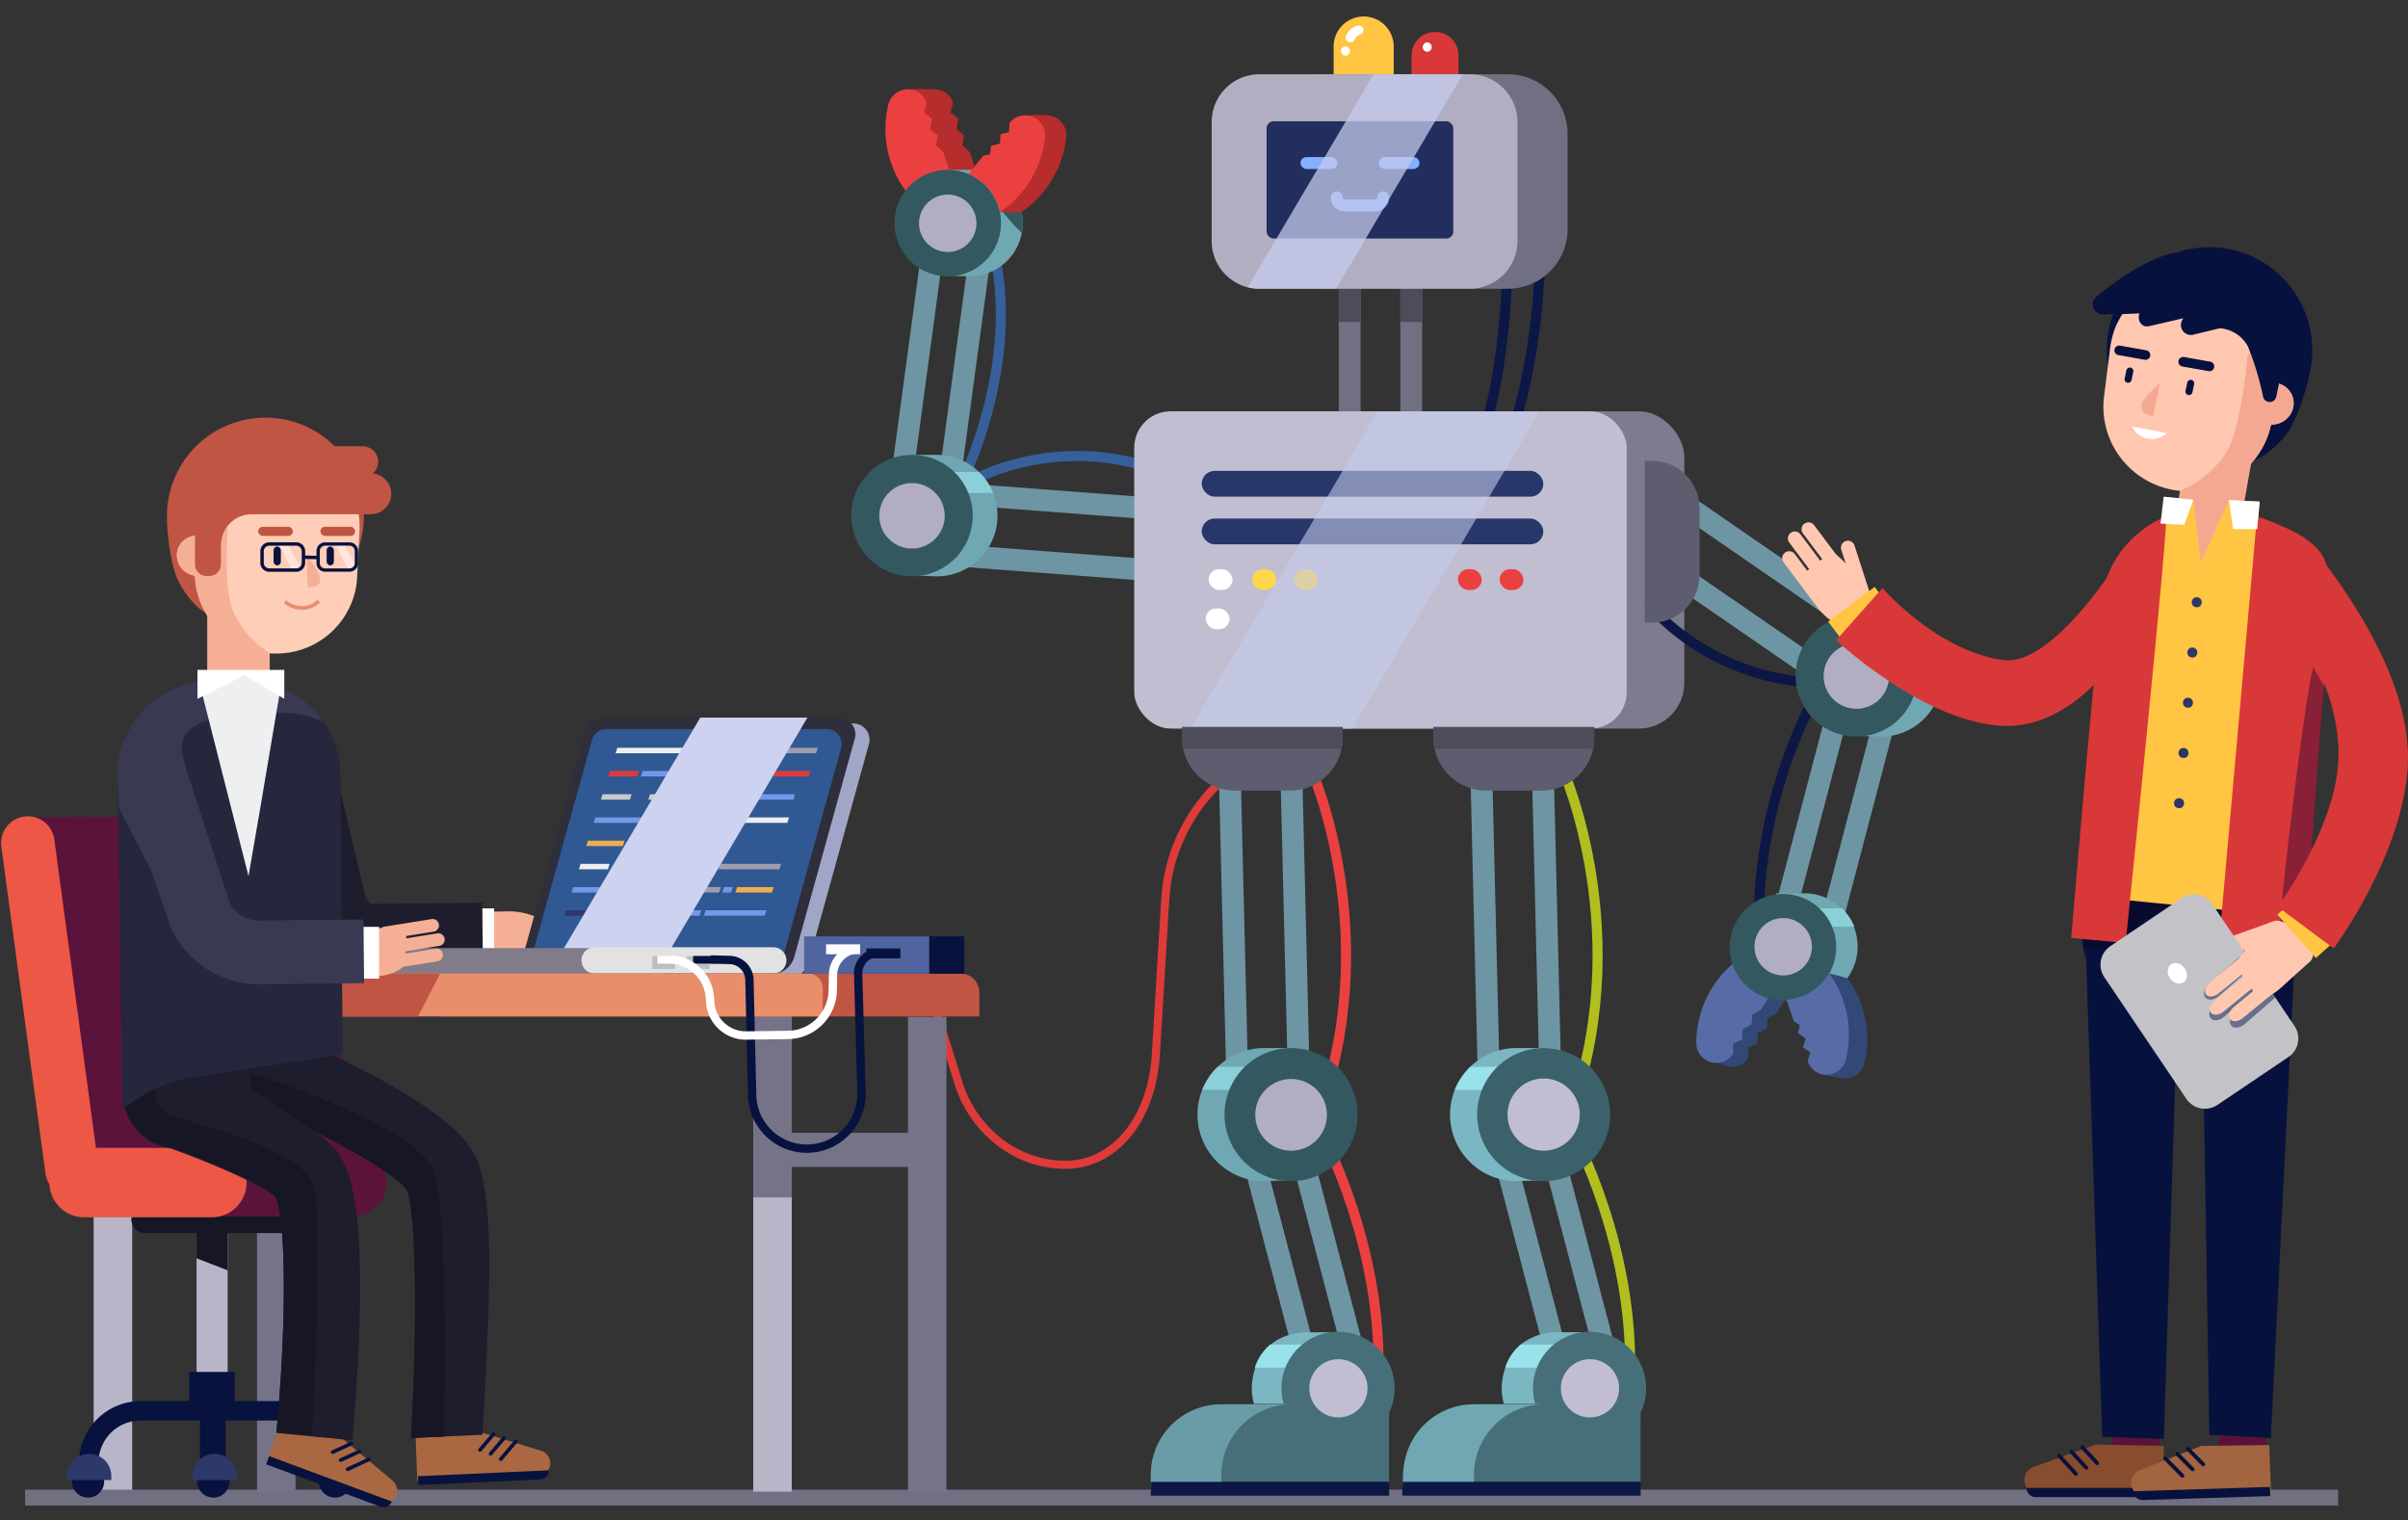 <svg xmlns="http://www.w3.org/2000/svg" viewBox="0 0 408 257.604">
  <rect x="0" y="0" width="408" height="257.604" fill="#333333" stroke="none"/>
  <title>AI Systems Getting better all the time</title>
  <g style="isolation: isolate">
    <g id="Layer_2" data-name="Layer 2">
      <g id="Layer_1-2" data-name="Layer 1">
        <g>
          <path d="M303.193,168.162l-6.43-4.702a17.718,17.718,0,0,0-6.769,13.945c.013.737-1.097.157-1.28.753-.233.757,3.005,2.247,3.752,2.458a3.313,3.313,0,0,0,3.776-1.449l-.046-1.68,1.55-.702.11-1.809,1.483-.714.158-1.721,1.462-.845.85-1.346Z" fill="#324877"/>
          <path d="M294.182,162.809a17.718,17.718,0,0,0-6.769,13.946,3.387,3.387,0,0,0,6.248,1.762l-.046-1.68,1.55-.702.11-1.809,1.483-.714.159-1.721,1.462-.845.85-1.346,1.383-2.189Z" fill="#576ca7"/>
          <path d="M165.658,29.768l-7.356,3.057a17.718,17.718,0,0,1-3.296-15.147c.186-.714-2.392-1.449-2.43-2.072-.048-.791,4.812-.438,5.588-.467a3.313,3.313,0,0,1,3.329,2.297l-.44,1.622,1.341,1.047-.319,1.784,1.273,1.043-.251,1.71,1.222,1.165.509,1.508Z" fill="#b72c2c"/>
          <path d="M153.821,32.825a17.718,17.718,0,0,1-3.296-15.147,3.387,3.387,0,0,1,6.488-.242l-.44,1.622,1.341,1.047-.319,1.784,1.273,1.043-.251,1.71,1.222,1.165.509,1.508.828,2.453Z" fill="#eb4040"/>
          <line x1="4.259" y1="253.736" x2="396.165" y2="253.736" fill="none" stroke="#716f82" stroke-miterlimit="10" stroke-width="2.698"/>
          <g>
            <rect x="226.833" y="48.485" width="3.699" height="22.883" fill="#716f82"/>
            <rect x="237.266" y="48.485" width="3.699" height="22.883" fill="#716f82"/>
            <rect x="226.833" y="48.485" width="3.699" height="6.069" fill="#4c4c5b"/>
            <rect x="237.266" y="48.485" width="3.699" height="6.069" fill="#4c4c5b"/>
          </g>
          <g>
            <path d="M155.134,159.31c0,.641,3.978,13.597,7.235,24.096,2.487,8.017,9.701,13.938,18.137,13.938s14.676-7.836,15.331-18.615l1.604-26.408a29.647,29.647,0,0,1,9.977-20.433h0" fill="none" stroke="#df3a3a" stroke-miterlimit="10" stroke-width="1.375"/>
            <g>
              <g>
                <g>
                  <g>
                    <g>
                      <g>
                        <path d="M87.451,155.97h8.094a1.074,1.074,0,0,1,1.074,1.074v0a1.075,1.075,0,0,1-1.075,1.075H87.454a1.076,1.076,0,0,1-1.076-1.076v0a1.073,1.073,0,0,1,1.073-1.073Z" transform="translate(136.175 333.224) rotate(-164.003)" fill="#f6af97"/>
                        <path d="M89.628,158.328h6.498A1.074,1.074,0,0,1,97.2,159.402v0a1.075,1.075,0,0,1-1.075,1.075H89.628a1.074,1.074,0,0,1-1.074-1.074v0a1.075,1.075,0,0,1,1.075-1.075Z" transform="matrix(-0.961, -0.276, 0.276, -0.961, 138.228, 338.227)" fill="#f6af97"/>
                        <path d="M87.831,159.942h7.69a1.075,1.075,0,0,1,1.075,1.075v0a1.075,1.075,0,0,1-1.075,1.075H87.829a1.073,1.073,0,0,1-1.073-1.073v0a1.075,1.075,0,0,1,1.075-1.075Z" transform="matrix(-0.961, -0.276, 0.276, -0.961, 135.427, 341.063)" fill="#f6af97"/>
                        <path d="M85.683,156.154h.021a1.065,1.065,0,0,1,1.065,1.065v8.115a1.062,1.062,0,0,1-1.062,1.062h-.025a1.063,1.063,0,0,1-1.063-1.063v-8.116A1.063,1.063,0,0,1,85.683,156.154Z" transform="translate(-89.219 213.796) rotate(-78.729)" fill="#f6af97"/>
                      </g>
                      <path d="M93.231,156.504c-.082-.027-.964-.455-1.918-.921a11.56,11.56,0,0,0-5.298-1.17l-3.512.068s-.674,5.824-.429,5.763,7.725,1.287,7.725,1.287Z" fill="#f6af97"/>
                    </g>
                    <rect x="80.377" y="153.907" width="3.352" height="8.98" fill="#fff"/>
                  </g>
                  <path d="M63.913,163.914c-6.88,0-9.744-3.188-12.116-8.32l-.228-.494-5.975-25.306,10.501-2.479,5.72,24.226a9.168,9.168,0,0,0,.837,1.495,6.92,6.92,0,0,0,1.379.087l17.683-.175.107,10.79-17.683.175C64.062,163.913,63.987,163.914,63.913,163.914Z" fill="#1d1d2e"/>
                </g>
                <g>
                  <path d="M133.156,165.951H90.175l11.46-41.359a2.764,2.764,0,0,1,2.663-2.024h40.268a2.764,2.764,0,0,1,2.663,3.503l-10.242,36.965A3.975,3.975,0,0,1,133.156,165.951Z" fill="#a2a6c6"/>
                  <path d="M130.758,165.018H87.778l11.46-41.359a2.764,2.764,0,0,1,2.663-2.024h40.268a2.764,2.764,0,0,1,2.663,3.503l-10.242,36.965A3.975,3.975,0,0,1,130.758,165.018Z" fill="#2e2e3c"/>
                  <path d="M142.512,126.764,132.396,163.18H89.8l.586-2.11,9.909-35.676a2.561,2.561,0,0,1,2.466-1.875h37.285A2.559,2.559,0,0,1,142.512,126.764Z" fill="#305892"/>
                  <g>
                    <g>
                      <polygon points="117.421 127.618 104.309 127.618 104.601 126.696 117.713 126.696 117.421 127.618" fill="#edeff1"/>
                      <polygon points="129.315 127.618 123.107 127.618 123.398 126.696 129.607 126.696 129.315 127.618" fill="#df3a3a"/>
                      <polygon points="138.278 127.618 132.07 127.618 132.362 126.696 138.57 126.696 138.278 127.618" fill="#a09cae"/>
                      <polygon points="131.336 127.618 129.867 127.618 130.159 126.696 131.628 126.696 131.336 127.618" fill="#7299e9"/>
                      <polygon points="122.388 127.618 118.036 127.618 118.328 126.696 122.679 126.696 122.388 127.618" fill="#a09cae"/>
                    </g>
                    <g>
                      <polygon points="109.948 151.218 96.837 151.218 97.129 150.296 110.24 150.296 109.948 151.218" fill="#7299e9"/>
                      <polygon points="121.842 151.218 115.634 151.218 115.926 150.296 122.134 150.296 121.842 151.218" fill="#a09cae"/>
                      <polygon points="130.805 151.218 124.597 151.218 124.889 150.296 131.097 150.296 130.805 151.218" fill="#edad52"/>
                      <polygon points="123.863 151.218 122.395 151.218 122.686 150.296 124.155 150.296 123.863 151.218" fill="#7299e9"/>
                      <polygon points="114.915 151.218 110.563 151.218 110.855 150.296 115.207 150.296 114.915 151.218" fill="#a09cae"/>
                    </g>
                    <g>
                      <polygon points="108.291 143.351 114.499 143.351 114.791 142.429 108.583 142.429 108.291 143.351" fill="#c9c9ce"/>
                      <polygon points="99.328 143.351 105.536 143.351 105.828 142.429 99.619 142.429 99.328 143.351" fill="#edad52"/>
                      <polygon points="106.27 143.351 107.738 143.351 108.03 142.429 106.562 142.429 106.27 143.351" fill="#7299e9"/>
                    </g>
                    <g>
                      <polygon points="107.981 131.551 103.064 131.551 103.356 130.629 108.273 130.629 107.981 131.551" fill="#df3a3a"/>
                      <polygon points="119.874 131.551 117.764 131.551 118.056 130.629 120.166 130.629 119.874 131.551" fill="#7299e9"/>
                      <polygon points="137.033 131.551 126.727 131.551 127.019 130.629 137.325 130.629 137.033 131.551" fill="#df3a3a"/>
                      <polygon points="125.993 131.551 120.427 131.551 120.719 130.629 126.285 130.629 125.993 131.551" fill="#7299e9"/>
                      <polygon points="117.045 131.551 108.595 131.551 108.887 130.629 117.337 130.629 117.045 131.551" fill="#7299e9"/>
                    </g>
                    <g>
                      <polygon points="100.508 155.151 95.591 155.151 95.883 154.229 100.8 154.229 100.508 155.151" fill="#2d3969"/>
                      <polygon points="112.402 155.151 110.291 155.151 110.583 154.229 112.694 154.229 112.402 155.151" fill="#2d3969"/>
                      <polygon points="129.56 155.151 119.254 155.151 119.546 154.229 129.852 154.229 129.56 155.151" fill="#7299e9"/>
                      <polygon points="118.52 155.151 112.954 155.151 113.246 154.229 118.812 154.229 118.52 155.151" fill="#7299e9"/>
                      <polygon points="109.572 155.151 101.123 155.151 101.415 154.229 109.864 154.229 109.572 155.151" fill="#7299e9"/>
                    </g>
                    <g>
                      <polygon points="102.999 147.284 98.082 147.284 98.374 146.362 103.291 146.362 102.999 147.284" fill="#edeff1"/>
                      <polygon points="114.893 147.284 112.782 147.284 113.074 146.362 115.184 146.362 114.893 147.284" fill="#7299e9"/>
                      <polygon points="132.051 147.284 121.745 147.284 122.037 146.362 132.343 146.362 132.051 147.284" fill="#a09cae"/>
                      <polygon points="121.011 147.284 115.445 147.284 115.737 146.362 121.303 146.362 121.011 147.284" fill="#7299e9"/>
                      <polygon points="112.063 147.284 103.614 147.284 103.906 146.362 112.355 146.362 112.063 147.284" fill="#df3a3a"/>
                    </g>
                    <g>
                      <polygon points="106.735 135.485 101.818 135.485 102.11 134.563 107.027 134.563 106.735 135.485" fill="#c9c9ce"/>
                      <polygon points="114.76 135.485 109.843 135.485 110.135 134.563 115.052 134.563 114.76 135.485" fill="#c9c9ce"/>
                      <polygon points="134.422 135.485 125.973 135.485 126.265 134.563 134.714 134.563 134.422 135.485" fill="#7299e9"/>
                    </g>
                    <polygon points="100.573 139.418 109.022 139.418 109.314 138.496 100.865 138.496 100.573 139.418" fill="#7299e9"/>
                    <polygon points="113.594 139.418 122.043 139.418 122.335 138.496 113.886 138.496 113.594 139.418" fill="#7299e9"/>
                    <polygon points="124.95 139.418 133.399 139.418 133.691 138.496 125.242 138.496 124.95 139.418" fill="#edeff1"/>
                  </g>
                  <polygon points="136.801 121.588 112.21 163.18 95.043 163.18 95.365 160.968 118.645 121.588 136.801 121.588" fill="#ccd2f0" style="mix-blend-mode: overlay"/>
                  <path d="M111.192,165.075H58.881a2.23,2.23,0,0,1-2.223-2.223h0a2.23,2.23,0,0,1,2.223-2.223h52.312a2.23,2.23,0,0,1,2.223,2.223h0A2.23,2.23,0,0,1,111.192,165.075Z" fill="#807c89"/>
                  <g>
                    <path d="M131.023,164.938H100.746a2.23,2.23,0,0,1-2.223-2.223h0a2.23,2.23,0,0,1,2.223-2.223h30.277a2.23,2.23,0,0,1,2.223,2.223h0A2.23,2.23,0,0,1,131.023,164.938Z" fill="#e2e2e2"/>
                    <g>
                      <rect x="110.521" y="162.02" width="3.861" height="2.158" fill="#807c89" opacity="0.37"/>
                      <rect x="116.381" y="162.02" width="3.861" height="2.158" fill="#807c89" opacity="0.37"/>
                      <rect x="117.438" y="161.965" width="3.986" height="1.297" fill="#07123f"/>
                      <rect x="111.387" y="161.965" width="3.135" height="1.297" fill="#fff"/>
                    </g>
                  </g>
                </g>
                <rect x="129.756" y="191.933" width="28.701" height="5.777" transform="translate(288.214 389.643) rotate(180)" fill="#757387"/>
                <rect x="153.839" y="172.285" width="6.528" height="80.619" fill="#757387"/>
                <rect x="127.626" y="171.797" width="6.528" height="80.931" fill="#b9b5c8"/>
                <rect x="127.626" y="167.255" width="6.528" height="35.618" fill="#757387"/>
                <path d="M78.121,164.936h84.594a3.232,3.232,0,0,1,3.232,3.232v4.054a0,0,0,0,1,0,0H74.889a0,0,0,0,1,0,0v-4.054A3.232,3.232,0,0,1,78.121,164.936Z" fill="#c15543"/>
                <g>
                  <path d="M139.406,167.426V172.22H10.787v-4.794a2.489,2.489,0,0,1,2.493-2.488H136.913A2.489,2.489,0,0,1,139.406,167.426Z" fill="#e88e6b"/>
                  <polygon points="74.585 164.938 70.835 172.22 47.326 172.22 47.326 164.938 74.585 164.938" fill="#c15543"/>
                </g>
                <g>
                  <rect x="16.831" y="191.445" width="31.333" height="5.777" transform="translate(64.994 388.667) rotate(180)" fill="#07123f"/>
                  <rect x="43.544" y="171.797" width="6.528" height="80.953" fill="#757387"/>
                  <rect x="15.868" y="171.797" width="6.528" height="80.619" fill="#b9b5c8"/>
                  <g>
                    <path d="M61.785,198.403l-44.941,3.373L4.373,138.482l30.186-.106A17.848,17.848,0,0,1,52.083,152.53Z" fill="#5c133b"/>
                    <path d="M-19.492,165.99h55.887a4.528,4.528,0,0,1,4.528,4.528v0a4.526,4.526,0,0,1-4.526,4.526H-19.49a4.528,4.528,0,0,1-4.528-4.528v0a4.526,4.526,0,0,1,4.526-4.526Z" transform="translate(176.306 139.332) rotate(82.313)" fill="#ed5746"/>
                    <g>
                      <g>
                        <rect x="33.305" y="206.402" width="5.266" height="31.059" fill="#b9b5c8"/>
                        <path d="M38.571,208.209v7.019l-5.266-2.038v-4.752C34.623,208.377,37.159,208.271,38.571,208.209Z" fill="#161624"/>
                      </g>
                      <path d="M24.608,204.207H48.138a2.353,2.353,0,0,1,2.353,2.353v0a2.353,2.353,0,0,1-2.353,2.353H24.608a2.353,2.353,0,0,1-2.353-2.353v0a2.353,2.353,0,0,1,2.353-2.353Z" fill="#161624"/>
                      <rect x="26.726" y="194.323" width="38.811" height="11.767" rx="5.883" ry="5.883" fill="#5c133b"/>
                      <path d="M14.256,194.48H35.889a5.883,5.883,0,0,1,5.883,5.883v0a5.883,5.883,0,0,1-5.883,5.883H14.256a5.883,5.883,0,0,1-5.883-5.883v0a5.883,5.883,0,0,1,5.883-5.883Z" fill="#ed5746"/>
                      <g>
                        <path d="M58.255,247.815H54.961a7.145,7.145,0,0,0-7.137-7.137h-24a7.145,7.145,0,0,0-7.137,7.137H13.393a10.443,10.443,0,0,1,10.431-10.431h24A10.443,10.443,0,0,1,58.255,247.815Z" fill="#07123f"/>
                        <rect x="32.059" y="232.442" width="7.686" height="5.02" fill="#07123f"/>
                      </g>
                      <g>
                        <circle cx="14.914" cy="251" r="2.736" fill="#07123f"/>
                        <path d="M15.116,246.327h0a3.744,3.744,0,0,1,3.744,3.744v.688a0,0,0,0,1,0,0H11.372a0,0,0,0,1,0,0v-.688A3.744,3.744,0,0,1,15.116,246.327Z" fill="#2d3969"/>
                        <circle cx="56.763" cy="251" r="2.736" fill="#07123f"/>
                        <path d="M56.965,246.327h0a3.744,3.744,0,0,1,3.744,3.744v.688a0,0,0,0,1,0,0H53.22a0,0,0,0,1,0,0v-.688A3.744,3.744,0,0,1,56.965,246.327Z" fill="#2d3969"/>
                      </g>
                      <rect x="33.877" y="238.403" width="4.36" height="9.882" fill="#07123f"/>
                      <g>
                        <circle cx="36.149" cy="251" r="2.736" fill="#07123f"/>
                        <path d="M36.351,246.327h0a3.744,3.744,0,0,1,3.744,3.744v.688a0,0,0,0,1,0,0H32.607a0,0,0,0,1,0,0v-.688A3.744,3.744,0,0,1,36.351,246.327Z" fill="#2d3969"/>
                      </g>
                    </g>
                  </g>
                  <g>
                    <g>
                      <path d="M70.703,250.878l20.413-.767a2.205,2.205,0,0,0,2.121-2.287h0a2.205,2.205,0,0,0-1.556-2.026l-10.232-3.143-11.029.684Z" fill="#aa6842"/>
                      <path d="M70.843,249.613H93.004a0,0,0,0,1,0,0v0a1.482,1.482,0,0,1-1.482,1.482H70.843a0,0,0,0,1,0,0V249.613a0,0,0,0,1,0,0Z" transform="translate(-11.174 3.937) rotate(-2.577)" fill="#07123f"/>
                    </g>
                    <path d="M54.83,185.397a9.227,9.227,0,0,1-9.225,9.22H30.101a8.792,8.792,0,0,1-1.354-.103,8.998,8.998,0,0,1-3.168-1.084c-.172-.093-.338-.196-.5-.304a9.21,9.21,0,0,1-4.198-7.729l.651-6.681,34.533-2.92Z" fill="#1d1d2e"/>
                    <g>
                      <line x1="81.333" y1="245.65" x2="83.614" y2="242.981" fill="none" stroke="#07123f" stroke-linecap="round" stroke-miterlimit="10" stroke-width="0.621"/>
                      <line x1="83.122" y1="246.312" x2="85.403" y2="243.643" fill="none" stroke="#07123f" stroke-linecap="round" stroke-miterlimit="10" stroke-width="0.621"/>
                      <line x1="84.848" y1="247.228" x2="87.415" y2="244.202" fill="none" stroke="#07123f" stroke-linecap="round" stroke-miterlimit="10" stroke-width="0.621"/>
                    </g>
                    <g>
                      <path d="M69.612,243.64c1.185-19.925.866-38.346-.687-42.076-1.592-2.317-11.151-8.015-20.565-12.239l5.291-11.802c6.607,2.961,22.415,10.602,26.482,17.577,1.717,2.944,3.364,8.693,2.559,29.01-.421,10.641-.941,18.977-.941,18.977Z" fill="#1d1d2e"/>
                      <path d="M75.212,243.389l-5.599.253c1.186-19.928.865-38.349-.685-42.076-1.592-2.32-11.156-8.019-20.566-12.242l-5.915-3.517-.022-4.029,5.486,1.876s22.726,7.695,25.505,14.559C76.103,204.86,75.27,241.111,75.212,243.389Z" fill="#161624"/>
                    </g>
                    <g>
                      <path d="M45.202,247.365l19.102,7.239a2.206,2.206,0,0,0,2.844-1.281h0a2.206,2.206,0,0,0-.645-2.471L58.3,243.972,47.875,240.31Z" fill="#aa6842"/>
                      <path d="M44.661,250.508H66.822a0,0,0,0,1,0,0v.001a1.481,1.481,0,0,1-1.481,1.481H44.661a0,0,0,0,1,0,0v-1.482A0,0,0,0,1,44.661,250.508Z" transform="translate(90.76 -3.716) rotate(20.329)" fill="#07123f"/>
                    </g>
                    <path d="M60.936,223.436c-.27,10.55-1.202,20.197-1.241,20.599l-6.847-.667-6.023-.584c1.746-17.985,1.667-36.078-.152-39.938-2.109-1.986-10.305-5.606-17.926-8.333-1.074-.382-2.138-.746-3.168-1.084-.181-.064-.363-.123-.544-.181l.044-.123s2.415-13.16,15.727-9.341c2.806.805,9.012,5.53,11.911,7.482a20.471,20.471,0,0,1,3.713,3.065C59.087,197.256,61.471,202.803,60.936,223.436Z" fill="#1d1d2e"/>
                    <g>
                      <line x1="56.37" y1="246.031" x2="59.558" y2="244.56" fill="none" stroke="#07123f" stroke-linecap="round" stroke-miterlimit="10" stroke-width="0.621"/>
                      <line x1="57.719" y1="247.38" x2="60.907" y2="245.909" fill="none" stroke="#07123f" stroke-linecap="round" stroke-miterlimit="10" stroke-width="0.621"/>
                      <line x1="58.904" y1="248.933" x2="62.501" y2="247.257" fill="none" stroke="#07123f" stroke-linecap="round" stroke-miterlimit="10" stroke-width="0.621"/>
                    </g>
                  </g>
                  <path d="M52.849,243.164l-6.023-.584c1.746-17.985,1.667-36.078-.152-39.938-2.109-1.986-10.305-5.606-17.926-8.333a8.998,8.998,0,0,1-3.168-1.084c-.181-.064-.363-.123-.544-.182l.044-.123a9.21,9.21,0,0,1-4.198-7.729l.284-4.92,5.326.731c-.128.382-.849,4.139.466,6.396a3.196,3.196,0,0,0,1.663,1.452c2.084.795,10.015,2.737,16.327,5.562,4.081,1.829,7.489,4.032,8.195,6.538C54.801,206.837,53.118,238.353,52.849,243.164Z" fill="#161624"/>
                  <path d="M40.217,98.862h.381a5.104,5.104,0,0,1,5.104,5.104v9.419a5.104,5.104,0,0,1-5.104,5.104h-.381a5.104,5.104,0,0,1-5.104-5.104V103.966A5.104,5.104,0,0,1,40.217,98.862Z" fill="#f6af97"/>
                  <path d="M61.601,88.619q-.026.371-.067.741A16.677,16.677,0,0,1,51.079,102.972a16.593,16.593,0,0,1-7.285,1.116c-4.158-.292-7.752,1.326-10.486-1.401a16.528,16.528,0,0,1-2.327-2.897c-.26-.414-.504-.832-.728-1.263-1.362-2.631-2.151-9.076-1.928-12.245A16.687,16.687,0,0,1,45.374,70.77q.38.011.758.038A16.654,16.654,0,0,1,59.21,78.77l.005.005a16.653,16.653,0,0,1,2.387,9.844Z" fill="#c15543"/>
                  <g>
                    <path d="M39.386,92.043a2.808,2.808,0,0,1-.25,1.03A3.222,3.222,0,0,1,38.4,94.147a3.024,3.024,0,0,1-2.153.824l-1.771-.093-1.359-.069.201-4.031h.005l.034-.746.029-.579.029-.53.005-.137h.005l3.124.162a2.982,2.982,0,0,1,2.688,2.045A2.687,2.687,0,0,1,39.386,92.043Z" fill="#ffcbc3"/>
                    <path d="M60.892,90.332,60.559,96.85l-.049.976a13.309,13.309,0,0,1-.23,1.893,13.69,13.69,0,0,1-11.756,10.903,4.988,4.988,0,0,1-.534.054,12.995,12.995,0,0,1-1.908.039,13.966,13.966,0,0,1-5.184-1.3.015.015,0,0,1-.01-.005A13.686,13.686,0,0,1,33.03,97.531c-.005-.157-.01-.309-.005-.466a5.234,5.234,0,0,1,.01-.554v-.098l.02-.441.064-1.162.196-3.992.005-.039v-.005l.039-.741.029-.579.029-.53.01-.137a10.977,10.977,0,0,1,.51-2.668,14.778,14.778,0,0,1,.657-1.741c.034-.093.069-.172.108-.255a12.575,12.575,0,0,1,.706-1.349.018.018,0,0,1,.005-.01,13.745,13.745,0,0,1,3.884-4.179c.314-.221.638-.431.966-.628a13.957,13.957,0,0,1,17.372,2.58,13.216,13.216,0,0,1,2.712,4.816,10.057,10.057,0,0,1,.471,2.114A16.303,16.303,0,0,1,60.892,90.332Z" fill="#ffceb8"/>
                    <path d="M34.682,90.832l-.206,4.046L34.334,97.61,33.26,97.556a1.735,1.735,0,0,1-.23-.025,3.527,3.527,0,0,1-3.051-3.644,3.245,3.245,0,0,1,1.133-2.295,3.333,3.333,0,0,1,2.207-.814h.005a1.333,1.333,0,0,1,.28,0Z" fill="#ffcbc3"/>
                  </g>
                  <rect x="55.348" y="92.601" width="1.226" height="3.188" rx="0.613" ry="0.613" fill="#07123f"/>
                  <rect x="46.357" y="92.601" width="1.226" height="3.188" rx="0.613" ry="0.613" fill="#07123f"/>
                  <path d="M45.703,110.666a9.121,9.121,0,0,1-4.806-1.251.015.015,0,0,1-.01-.005A13.686,13.686,0,0,1,33.03,97.531a3.527,3.527,0,0,1-3.051-3.644,3.245,3.245,0,0,1,1.133-2.295,3.333,3.333,0,0,1,2.207-.814v-.005l.039-.741.029-.579.029-.53.005-.137h.005a10.977,10.977,0,0,1,.51-2.668c1.854-1.035,3.742-1.231,4.816,1.089,0,0-.108,1.05-.201,2.648-.073,1.197-.142,2.697-.152,4.292-.029,3.276.167,6.94,1.01,9.162A16.116,16.116,0,0,0,45.703,110.666Z" fill="#f6af97"/>
                  <path d="M39.322,75.604h22.11a2.64,2.64,0,0,1,2.64,2.64v0a2.64,2.64,0,0,1-2.64,2.64h-22.11a2.64,2.64,0,0,1-2.64-2.64v0a2.64,2.64,0,0,1,2.64-2.64Z" fill="#c15543"/>
                  <path d="M66.245,83.024a3.481,3.481,0,0,1-3.416,4.1h-20.16a5.235,5.235,0,0,0-5.235,5.235v3.259a1.973,1.973,0,0,1-1.967,1.967h-.466a1.967,1.967,0,0,1-1.967-1.967V85.8a1.692,1.692,0,0,1,.015-.226,3.424,3.424,0,0,1-.589-1.923,3.483,3.483,0,0,1,3.473-3.477H62.687A3.577,3.577,0,0,1,66.245,83.024Z" fill="#c15543"/>
                  <g>
                    <rect x="54.286" y="89.249" width="5.886" height="1.553" rx="0.776" ry="0.776" fill="#c15543"/>
                    <rect x="43.741" y="89.249" width="5.885" height="1.553" rx="0.776" ry="0.776" fill="#c15543"/>
                    <g opacity="0.49">
                      <polygon points="47.338 92.355 49.381 96.361 50.934 96.197 48.809 92.355 47.338 92.355" fill="#fff"/>
                      <polygon points="56.902 92.355 58.945 96.361 60.498 96.197 58.373 92.355 56.902 92.355" fill="#fff"/>
                    </g>
                    <path d="M55.08,92.172H59.222a1.171,1.171,0,0,1,1.171,1.171v2.072a1.171,1.171,0,0,1-1.171,1.171H55.08a1.171,1.171,0,0,1-1.171-1.171v-2.072A1.171,1.171,0,0,1,55.08,92.172Z" fill="none" stroke="#07123f" stroke-miterlimit="10" stroke-width="0.56"/>
                    <path d="M45.621,92.172h4.575a1.218,1.218,0,0,1,1.218,1.218v1.979a1.218,1.218,0,0,1-1.218,1.218H45.621a1.218,1.218,0,0,1-1.218-1.218V93.389A1.218,1.218,0,0,1,45.621,92.172Z" fill="none" stroke="#07123f" stroke-miterlimit="10" stroke-width="0.582"/>
                    <path d="M54.005,101.856a3.993,3.993,0,0,1-3.088,1.127,4.12,4.12,0,0,1-2.613-1.061" fill="none" stroke="#e88e6b" stroke-miterlimit="10" stroke-width="0.621"/>
                    <path d="M54.313,98.317c.002.021-.084-.002-.084-.002-.02.697-.624,1.25-2.118,1.207l-.176-5.49C53.53,96.054,54.204,97.178,54.313,98.317Z" fill="#f6af97"/>
                    <line x1="51.507" y1="94.399" x2="54.122" y2="94.481" fill="none" stroke="#07123f" stroke-miterlimit="10" stroke-width="0.582"/>
                  </g>
                  <path d="M58.06,178.645l-25.448,3.878a22.198,22.198,0,0,0-8.305,3.042L20.744,187.76l-.847-56.271c0-.277.005-.549.021-.82a16.123,16.123,0,0,1,16.141-15.342h5.466a16.167,16.167,0,0,1,16.163,16.163l.192,24.334.085,10.793Z" fill="#26263c"/>
                  <path d="M54.853,122.347a16.087,16.087,0,0,0-6.936-1.561H42.452a16.234,16.234,0,0,0-2.807.24c-2.083.368-4.701.807-6.435,1.881-2.797,1.731-2.752,3.685-1.865,6.615.079.26-5.056,7.151-5.056,7.428l.122,12.061-6.254-12.119-.261-5.402c0-.277.005-.549.021-.82a16.123,16.123,0,0,1,16.141-15.342h5.466A16.147,16.147,0,0,1,54.853,122.347Z" fill="#393952"/>
                  <polygon points="44.007 137.438 42.108 148.451 33.441 114.344 47.91 114.344 44.007 137.438" fill="#edeff1"/>
                  <polygon points="48.168 118.402 41.384 114.417 33.455 118.402 33.455 113.498 48.168 113.498 48.168 118.402" fill="#fff"/>
                  <g>
                    <g>
                      <g>
                        <path d="M65.47,159.124l8.013-1.281a1.067,1.067,0,0,0,.882-1.218l-.004-.022a1.067,1.067,0,0,0-1.218-.882l-8.013,1.281a1.067,1.067,0,0,0-.882,1.218l.004.022A1.067,1.067,0,0,0,65.47,159.124Z" fill="#f6af97"/>
                        <path d="M67.815,158.635h6.498a1.074,1.074,0,0,1,1.074,1.074v0a1.075,1.075,0,0,1-1.075,1.075H67.813a1.073,1.073,0,0,1-1.073-1.073v-.001A1.075,1.075,0,0,1,67.815,158.635Z" transform="translate(166.445 306.2) rotate(170.918)" fill="#f6af97"/>
                        <path d="M66.531,164.087l7.616-1.217a1.067,1.067,0,0,0,.882-1.218l-.004-.022a1.067,1.067,0,0,0-1.218-.882l-7.616,1.217a1.067,1.067,0,0,0-.882,1.218l.004.022A1.067,1.067,0,0,0,66.531,164.087Z" fill="#f6af97"/>
                      </g>
                      <path d="M68.93,157.056c-.086.01-1.066-.003-2.128-.021a11.56,11.56,0,0,0-5.295,1.186l-3.152,1.55s1.805,5.356,2.054,5.402c6.077,1.098,8.161-1.66,8.161-1.66Z" fill="#f6af97"/>
                    </g>
                    <rect x="61.528" y="157.035" width="2.697" height="8.767" fill="#fff"/>
                  </g>
                  <path d="M61.694,166.579l-3.729.037-13.952.139h-.16a16.38,16.38,0,0,1-14.847-9.493l-.133-.288L19.918,130.668a16.136,16.136,0,0,1,7.575-12.881l11.421,35.181a5.57,5.57,0,0,0,4.992,2.994l13.973-.139,3.708-.037Z" fill="#393952"/>
                </g>
              </g>
              <g>
                <rect x="142.196" y="158.65" width="21.195" height="6.321" fill="#07123f"/>
                <rect x="136.246" y="158.65" width="21.195" height="6.321" fill="#5065a0"/>
              </g>
              <path d="M120.397,162.554l3.238.092a3.445,3.445,0,0,1,3.346,3.363l.46,19.557a9.265,9.265,0,0,0,8.985,9.043h0a9.265,9.265,0,0,0,9.539-9.52l-.562-20.115a3.445,3.445,0,0,1,3.253-3.536h0" fill="none" stroke="#07123f" stroke-miterlimit="10" stroke-width="1.412"/>
              <rect x="146.797" y="160.695" width="5.763" height="1.673" fill="#07123f"/>
              <rect x="139.965" y="159.998" width="5.763" height="1.673" fill="#fff"/>
              <path d="M113.973,162.573h0a6.959,6.959,0,0,1,6.312,6.463l.052.769a6.046,6.046,0,0,0,6.115,5.638l7.075-.098a7.671,7.671,0,0,0,7.564-7.515l.055-2.724a4.364,4.364,0,0,1,3.7-4.225h0" fill="none" stroke="#fff" stroke-miterlimit="10" stroke-width="1.412"/>
            </g>
          </g>
          <g>
            <g>
              <path d="M250.724,240.282h27.255a0,0,0,0,1,0,0v13.123a0,0,0,0,1,0,0H237.601a0,0,0,0,1,0,0v0A13.123,13.123,0,0,1,250.724,240.282Z" fill="#0c1746"/>
              <path d="M250.724,237.926h27.255a0,0,0,0,1,0,0v13.123a0,0,0,0,1,0,0H237.601a0,0,0,0,1,0,0v0A13.123,13.123,0,0,1,250.724,237.926Z" fill="#476f79"/>
            </g>
            <g>
              <path d="M194.759,79.179a40.366,40.366,0,0,0-32.153,3.314s10.784-20.767,5.535-40.968" fill="none" stroke="#375f9a" stroke-miterlimit="10" stroke-width="1.704"/>
              <rect x="179.084" y="64.413" width="3.701" height="41.341" transform="translate(279.49 -88.881) rotate(94.347)" fill="#6e95a4"/>
              <rect x="178.294" y="74.814" width="3.701" height="41.341" transform="translate(289.012 -76.902) rotate(94.348)" fill="#6e95a4"/>
              <rect x="161.689" y="41.091" width="3.701" height="41.341" transform="translate(317.336 144.865) rotate(-172.305)" fill="#6e95a4"/>
              <rect x="153.792" y="39.269" width="3.701" height="41.341" transform="translate(301.86 140.177) rotate(-172.306)" fill="#6e95a4"/>
            </g>
            <path d="M291.123,111.381a39.921,39.921,0,0,0,17.642,4.314,83.914,83.914,0,0,0-10.772,38.787" fill="none" stroke="#0c1746" stroke-miterlimit="10" stroke-width="1.704"/>
            <path d="M254.791,76.749s6.281-12.562,6.281-38.584S235.05,16.63,235.05,16.63" fill="none" stroke="#0c1746" stroke-miterlimit="10" stroke-width="1.704"/>
            <path d="M249.183,79.665s6.281-12.562,6.281-38.584-26.022-21.535-26.022-21.535" fill="none" stroke="#0c1746" stroke-miterlimit="10" stroke-width="1.704"/>
            <rect x="292.378" y="83.562" width="3.701" height="41.341" transform="translate(41.464 287.385) rotate(-55.434)" fill="#6e95a4"/>
            <rect x="298.297" y="74.972" width="3.701" height="41.341" transform="translate(51.096 288.539) rotate(-55.433)" fill="#6e95a4"/>
            <rect x="305.245" y="116.195" width="3.701" height="41.341" transform="translate(44.896 -73.589) rotate(14.731)" fill="#6e95a4"/>
            <rect x="312.858" y="118.971" width="3.701" height="41.341" transform="matrix(0.967, 0.254, -0.254, 0.967, 45.855, -75.437)" fill="#6e95a4"/>
            <rect x="201.933" y="69.683" width="83.449" height="53.762" rx="7.733" ry="7.733" fill="#7d7b8f"/>
            <rect x="192.177" y="69.686" width="83.445" height="53.756" rx="6.171" ry="6.171" fill="#c1bed2"/>
            <rect x="203.615" y="79.777" width="57.876" height="4.374" rx="2.187" ry="2.187" fill="#283669"/>
            <rect x="203.615" y="87.853" width="57.876" height="4.374" rx="2.187" ry="2.187" fill="#283669"/>
            <rect x="204.793" y="96.433" width="4.038" height="3.533" rx="1.766" ry="1.766" fill="#fff"/>
            <path d="M213.962,96.433h.505A1.766,1.766,0,0,1,216.234,98.2v0a1.766,1.766,0,0,1-1.766,1.766h-.505A1.767,1.767,0,0,1,212.196,98.2v0A1.766,1.766,0,0,1,213.962,96.433Z" fill="#ffd64c"/>
            <rect x="219.262" y="96.433" width="4.038" height="3.533" rx="1.766" ry="1.766" fill="#ffd64c"/>
            <rect x="254.088" y="96.433" width="4.038" height="3.533" rx="1.766" ry="1.766" fill="#eb4040"/>
            <rect x="247.022" y="96.433" width="4.038" height="3.533" rx="1.766" ry="1.766" fill="#eb4040"/>
            <rect x="204.288" y="103.079" width="4.038" height="3.533" rx="1.766" ry="1.766" fill="#fff"/>
            <g>
              <rect x="260.127" y="124.269" width="3.701" height="59.136" transform="translate(527.642 301.218) rotate(178.598)" fill="#6e95a4"/>
              <rect x="249.699" y="124.525" width="3.701" height="59.136" transform="translate(506.795 301.984) rotate(178.598)" fill="#6e95a4"/>
              <path d="M264.75,130.25s12.787,28.601.844,59.808c0,0,10.262,17.923,10.596,39.792" fill="none" stroke="#b0bf1f" stroke-miterlimit="10" stroke-width="1.704"/>
              <rect x="265.413" y="190.558" width="3.701" height="41.341" transform="translate(579.453 347.555) rotate(165.269)" fill="#6e95a4"/>
              <rect x="257.799" y="193.334" width="3.701" height="41.341" transform="translate(565.184 354.948) rotate(165.268)" fill="#6e95a4"/>
              <g>
                <path d="M273.263,237.862H254.821a9.498,9.498,0,0,1-.282-3.985,11.998,11.998,0,0,1,.511-2.163,8.551,8.551,0,0,1,2.61-3.91,9.862,9.862,0,0,1,6.473-2.083h5.54S273.375,237.441,273.263,237.862Z" fill="#7bb7c2"/>
                <path d="M263.935,227.804v3.91H255.05a8.551,8.551,0,0,1,2.61-3.91Z" fill="#99e2ea"/>
              </g>
              <g>
                <path d="M263.088,177.574v22.331l-6.249.213a11.273,11.273,0,0,1,.245-22.545Z" fill="#7bb7c2"/>
                <path d="M256.653,180.749v3.91h-10.159a11.237,11.237,0,0,1,2.632-3.91Z" fill="#99e2ea"/>
                <circle cx="261.552" cy="188.844" r="11.272" transform="translate(-40.217 74.795) rotate(-15.126)" fill="#3b626b"/>
                <path d="M261.554,194.957a6.115,6.115,0,1,1,1.593-.212,6.125,6.125,0,0,1-1.593.212Z" fill="#c1bed2"/>
              </g>
              <g>
                <circle cx="269.397" cy="235.217" r="9.59" transform="matrix(0.14, -0.99, 0.99, 0.14, -1.251, 468.993)" fill="#476f79"/>
                <path d="M269.402,240.149a4.999,4.999,0,0,1-.696-.049,4.932,4.932,0,0,1,.687-9.815,5.009,5.009,0,0,1,.696.049,4.932,4.932,0,0,1-.686,9.815Z" fill="#c1bed2"/>
              </g>
            </g>
            <g>
              <path d="M208.102,240.282h27.256a0,0,0,0,1,0,0v13.123a0,0,0,0,1,0,0H194.979a0,0,0,0,1,0,0v0A13.123,13.123,0,0,1,208.102,240.282Z" fill="#0c1746"/>
              <path d="M208.102,237.926h27.256a0,0,0,0,1,0,0v13.123a0,0,0,0,1,0,0H194.979a0,0,0,0,1,0,0v0A13.123,13.123,0,0,1,208.102,237.926Z" fill="#476f79"/>
            </g>
            <g>
              <rect x="217.505" y="124.269" width="3.701" height="59.136" transform="translate(442.411 302.261) rotate(178.598)" fill="#6e95a4"/>
              <rect x="207.077" y="124.525" width="3.701" height="59.136" transform="translate(421.564 303.027) rotate(178.598)" fill="#6e95a4"/>
              <path d="M222.129,130.25s12.787,28.601.844,59.808c0,0,10.262,17.923,10.596,39.792" fill="none" stroke="#eb4040" stroke-miterlimit="10" stroke-width="1.704"/>
              <rect x="222.791" y="190.558" width="3.701" height="41.341" transform="translate(495.611 358.393) rotate(165.269)" fill="#6e95a4"/>
              <rect x="215.178" y="193.334" width="3.701" height="41.341" transform="translate(481.342 365.786) rotate(165.268)" fill="#6e95a4"/>
              <g>
                <path d="M227.324,225.723s3.705,11.72,3.591,12.139H212.474a9.452,9.452,0,0,1-.281-3.986c.742-5.249,4.299-8.152,9.595-8.152Z" fill="#7bb7c2"/>
                <path d="M221.496,227.804v3.91H212.61a8.551,8.551,0,0,1,2.61-3.91Z" fill="#99e2ea"/>
              </g>
              <g>
                <circle cx="226.776" cy="235.217" r="9.59" transform="matrix(0.14, -0.99, 0.99, 0.14, -37.9, 426.792)" fill="#476f79"/>
                <path d="M226.78,240.149a4.998,4.998,0,0,1-.696-.049,4.932,4.932,0,0,1,.687-9.815,5.009,5.009,0,0,1,.696.049,4.932,4.932,0,0,1-.686,9.815Z" fill="#c1bed2"/>
              </g>
            </g>
            <g>
              <path d="M313.133,104.217v20.392l5.701.195a10.294,10.294,0,0,0-.219-20.587Z" fill="#6fa8b2"/>
              <path d="M317.711,107.116v3.571h10.575a10.261,10.261,0,0,0-2.403-3.571Z" fill="#8bd0d8"/>
              <circle cx="314.535" cy="114.508" r="10.293" transform="translate(121.917 388.264) rotate(-74.874)" fill="#335860"/>
              <path d="M314.533,120.09a5.544,5.544,0,1,0-.001,0Z" fill="#b1aec1"/>
            </g>
            <g>
              <path d="M300.91,151.348v17.887l5.001.171a9.03,9.03,0,0,0-.192-18.058Z" fill="#6fa8b2"/>
              <path d="M304.925,153.891v3.132h9.277a9.001,9.001,0,0,0-2.108-3.132Z" fill="#8bd0d8"/>
              <circle cx="302.139" cy="160.375" r="9.029" transform="matrix(0.261, -0.965, 0.965, 0.261, 68.478, 410.196)" fill="#335860"/>
              <path d="M302.137,165.271a4.864,4.864,0,1,0-.001,0Z" fill="#b1aec1"/>
            </g>
            <path d="M279.312,102.377a38.494,38.494,0,0,0,11.81,9.005" fill="none" stroke="#0c1746" stroke-miterlimit="10" stroke-width="1.704"/>
          </g>
          <polygon points="260.885 69.686 229.108 123.442 201.676 123.442 233.447 69.686 260.885 69.686" fill="#c5cbed" opacity="0.58" style="mix-blend-mode: overlay"/>
          <path d="M270.133,123.185V124.98a9.404,9.404,0,0,1-.198,1.897,8.979,8.979,0,0,1-8.769,7.075h-9.32a8.979,8.979,0,0,1-8.769-7.075,9.389,9.389,0,0,1-.198-1.897v-1.796Z" fill="#5e5d70"/>
          <path d="M270.133,123.185V124.98a9.404,9.404,0,0,1-.198,1.897H243.078a9.389,9.389,0,0,1-.198-1.897v-1.796Z" fill="#4c4c5b"/>
          <path d="M277.667,87.134H288.97a8.052,8.052,0,0,1,8.052,8.052V96.43a0,0,0,0,1,0,0H269.615a0,0,0,0,1,0,0V95.186A8.052,8.052,0,0,1,277.667,87.134Z" transform="translate(375.1 -191.536) rotate(90)" fill="#5e5d70"/>
          <path d="M227.51,123.185V124.98a9.401,9.401,0,0,1-.198,1.897,8.974,8.974,0,0,1-8.769,7.075H209.23a8.981,8.981,0,0,1-8.775-7.075,9.404,9.404,0,0,1-.197-1.897v-1.796Z" fill="#5e5d70"/>
          <path d="M200.257,123.185h27.252V124.98a9.401,9.401,0,0,1-.198,1.897H200.455a9.404,9.404,0,0,1-.197-1.897Z" fill="#4c4c5b"/>
          <path d="M243.153,5.414h0a3.982,3.982,0,0,1,3.982,3.982v5.44a0,0,0,0,1,0,0h-7.963a0,0,0,0,1,0,0v-5.44a3.982,3.982,0,0,1,3.982-3.982Z" fill="#d93838"/>
          <path d="M231.054,2.794h0a5.089,5.089,0,0,1,5.089,5.089v6.952a0,0,0,0,1,0,0H225.965a0,0,0,0,1,0,0V7.883A5.089,5.089,0,0,1,231.054,2.794Z" fill="#ffc543"/>
          <g>
            <path d="M223.907,12.582H255.49a10.118,10.118,0,0,1,10.118,10.118V38.805a10.118,10.118,0,0,1-10.118,10.118h-31.583a10.118,10.118,0,0,1-10.118-10.118V22.701A10.118,10.118,0,0,1,223.907,12.582Z" fill="#716f82"/>
            <path d="M257.114,20.658V40.847a8.098,8.098,0,0,1-8.075,8.075H213.371a7.924,7.924,0,0,1-1.969-.245,8.106,8.106,0,0,1-6.105-7.829V20.658a8.098,8.098,0,0,1,8.075-8.075H249.04A8.098,8.098,0,0,1,257.114,20.658Z" fill="#b1aec1"/>
          </g>
          <rect x="214.607" y="20.556" width="31.63" height="19.853" rx="1.176" ry="1.176" fill="#212e5e"/>
          <path d="M234.351,33.446a1.363,1.363,0,0,1-1.363,1.363h-5.132a1.363,1.363,0,0,1-1.363-1.363" fill="none" stroke="#83b0ff" stroke-linecap="round" stroke-linejoin="round" stroke-width="2.023"/>
          <g>
            <rect x="220.347" y="26.613" width="6.242" height="2.019" rx="1.009" ry="1.009" fill="#83b0ff"/>
            <path d="M234.666,26.613h4.822a1.009,1.009,0,0,1,1.009,1.009v0a1.009,1.009,0,0,1-1.009,1.009h-4.822a1.009,1.009,0,0,1-1.009-1.009v0A1.01,1.01,0,0,1,234.666,26.613Z" fill="#83b0ff"/>
          </g>
          <path d="M247.867,12.583,226.384,48.922H213.371a7.924,7.924,0,0,1-1.969-.245l21.333-36.093Z" fill="#c5cbed" opacity="0.74" style="mix-blend-mode: overlay"/>
          <path d="M218.883,237.926H206.911a11.932,11.932,0,0,0-11.932,11.932v1.191h11.972v-1.191A11.932,11.932,0,0,1,218.883,237.926Z" fill="#6a9ca8"/>
          <path d="M261.68,237.926H249.708a11.932,11.932,0,0,0-11.932,11.932v1.191h11.972v-1.191A11.932,11.932,0,0,1,261.68,237.926Z" fill="#6fa8b2"/>
          <g>
            <path d="M220.29,177.574v22.331l-6.244.213a11.273,11.273,0,0,1,.24-22.545Z" fill="#6fa8b2"/>
            <path d="M215.277,180.749v3.91H203.696a11.237,11.237,0,0,1,2.632-3.91Z" fill="#8bd0d8"/>
            <circle cx="218.755" cy="188.844" r="11.272" transform="translate(-41.699 63.627) rotate(-15.126)" fill="#335860"/>
            <path d="M218.757,194.957a6.072,6.072,0,1,1,.001,0Z" fill="#b1aec1"/>
          </g>
          <g>
            <path d="M365.546,234.451c.057.768.359,11.73.359,11.73l-8.083.151.179-13.741Z" fill="#591239"/>
            <path d="M369.27,159.926c.014.092.006.602-.021,1.474-.396,12.767-2.626,82.401-2.626,82.401l-10.426-.355L353.44,161.927Z" fill="#07113d"/>
            <g>
              <path d="M366.654,252.898l-21.324.155a2.311,2.311,0,0,1-2.318-2.306h0a2.324,2.324,0,0,1,1.53-2.205l10.526-3.79,11.534.2Z" fill="#884c2e"/>
              <path d="M343.361,252.095h21.573a1.561,1.561,0,0,1,1.561,1.561v0a0,0,0,0,1,0,0h-23.134a0,0,0,0,1,0,0v-1.561A0,0,0,0,1,343.361,252.095Z" transform="translate(709.8 505.829) rotate(-179.987)" fill="#07113d"/>
              <g>
                <line x1="355.327" y1="247.898" x2="352.824" y2="245.197" fill="none" stroke="#07113d" stroke-linecap="round" stroke-miterlimit="10" stroke-width="0.651"/>
                <line x1="353.491" y1="248.679" x2="350.989" y2="245.978" fill="none" stroke="#07113d" stroke-linecap="round" stroke-miterlimit="10" stroke-width="0.651"/>
                <line x1="351.733" y1="249.723" x2="348.917" y2="246.661" fill="none" stroke="#07113d" stroke-linecap="round" stroke-miterlimit="10" stroke-width="0.651"/>
              </g>
            </g>
            <path d="M383.844,234.317c.044.764.153,11.666.153,11.666l-8.084.007.421-13.655Z" fill="#591239"/>
            <path d="M388.877,160.305c.012.092-.005.598-.047,1.465-.62,12.683-4.073,81.86-4.073,81.86l-10.418-.539-1.325-81.079Z" fill="#07113d"/>
            <g>
              <path d="M384.792,252.716l-21.308.826a2.305,2.305,0,0,1-2.39-2.219h0a2.31,2.31,0,0,1,1.459-2.239l10.4-4.098,11.534-.165Z" fill="#a36440"/>
              <path d="M361.502,252.287H383.09a1.548,1.548,0,0,1,1.548,1.548v.004a0,0,0,0,1,0,0H361.502a0,0,0,0,1,0,0V252.287A0,0,0,0,1,361.502,252.287Z" transform="translate(753.884 494.316) rotate(178.205)" fill="#07113d"/>
              <g>
                <line x1="373.312" y1="248.105" x2="370.725" y2="245.5" fill="none" stroke="#07113d" stroke-linecap="round" stroke-miterlimit="10" stroke-width="0.649"/>
                <line x1="371.502" y1="248.938" x2="368.916" y2="246.333" fill="none" stroke="#07113d" stroke-linecap="round" stroke-miterlimit="10" stroke-width="0.649"/>
                <line x1="369.779" y1="250.032" x2="366.866" y2="247.077" fill="none" stroke="#07113d" stroke-linecap="round" stroke-miterlimit="10" stroke-width="0.649"/>
              </g>
            </g>
            <path d="M352.881,158.079a9.656,9.656,0,0,0,8.66,10.539L377.65,170.18a9.139,9.139,0,0,0,1.417.029,9.368,9.368,0,0,0,3.401-.811c.188-.08.371-.17.55-.267a9.645,9.645,0,0,0,5.138-7.633l.198-5.156-34.671-3.665Z" fill="#07113d"/>
            <g>
              <path d="M371.735,97.238l1.482.264a4.79,4.79,0,0,0,5.535-3.879L381.58,77.626a4.802,4.802,0,0,0-3.867-5.552l-1.482-.264a4.79,4.79,0,0,0-5.535,3.879l-2.829,15.997A4.802,4.802,0,0,0,371.735,97.238Z" fill="#f4a891"/>
              <path d="M357.056,57.506q-.041.387-.066.776a17.489,17.489,0,0,0,8.264,15.947,17.287,17.287,0,0,0,7.284,2.483c4.327.459,7.726,2.785,11.034.473a17.266,17.266,0,0,0,2.92-2.561c.343-.379.67-.765.978-1.169,1.88-2.464,3.865-8.964,4.214-12.273A17.463,17.463,0,0,0,376.989,42.07q-.392-.058-.786-.099a17.358,17.358,0,0,0-14.893,5.818l-.006.005a17.463,17.463,0,0,0-4.248,9.713Z" fill="#07113d"/>
              <g>
                <path d="M379.266,65.099a2.951,2.951,0,0,0,.07,1.107,3.38,3.38,0,0,0,.56,1.242,3.155,3.155,0,0,0,2.063,1.243l1.837.228,1.409.178.528-4.193-.005-.001.101-.775.075-.602.066-.552.02-.142-.005-.001-3.241-.405a3.111,3.111,0,0,0-3.135,1.617A2.819,2.819,0,0,0,379.266,65.099Z" fill="#ffc4bc"/>
                <path d="M357.472,59.401l-.846,6.781-.127,1.015a13.984,13.984,0,0,0-.108,1.994,14.329,14.329,0,0,0,10.096,13.391,5.183,5.183,0,0,0,.54.153,13.527,13.527,0,0,0,1.954.389,14.535,14.535,0,0,0,5.566-.392.016.016,0,0,0,.011-.003A14.312,14.312,0,0,0,384.799,71.92c.034-.161.066-.317.09-.479a5.494,5.494,0,0,0,.091-.573l.018-.101.06-.459.146-1.21.526-4.152.002-.041.001-.005.095-.771.075-.602.066-.552.015-.143a11.529,11.529,0,0,0-.038-2.844,15.522,15.522,0,0,0-.358-1.915c-.018-.102-.039-.19-.064-.283a13.192,13.192,0,0,0-.48-1.52.018.018,0,0,0-.003-.011,14.397,14.397,0,0,0-3.231-5.019c-.282-.285-.577-.561-.879-.824a14.536,14.536,0,0,0-18.326-.517,13.829,13.829,0,0,0-3.666,4.47,10.546,10.546,0,0,0-.87,2.093A17.117,17.117,0,0,0,357.472,59.401Z" fill="#ffc7b0"/>
                <path d="M384.321,64.71l-.526,4.21-.352,2.842,1.114.141a1.812,1.812,0,0,0,.241.017,3.686,3.686,0,0,0,3.8-3.199,3.405,3.405,0,0,0-.746-2.574,3.478,3.478,0,0,0-2.12-1.243l-.005-.001a1.387,1.387,0,0,0-.287-.051Z" fill="#ffc4bc"/>
              </g>
              <path d="M369.378,83.144a9.494,9.494,0,0,0,5.168-.41.016.016,0,0,0,.011-.003A14.312,14.312,0,0,0,384.799,71.92a3.686,3.686,0,0,0,3.8-3.199,3.405,3.405,0,0,0-.746-2.574,3.478,3.478,0,0,0-2.12-1.243l.001-.005.095-.771.075-.602.066-.552.02-.142-.005-.001a11.529,11.529,0,0,0-.038-2.844c-1.717-1.406-3.622-1.954-5.149.242,0,0-.08,1.102-.276,2.767-.143,1.247-.346,2.807-.626,4.452-.567,3.383-1.437,7.125-2.709,9.261A16.831,16.831,0,0,1,369.378,83.144Z" fill="#f4a891"/>
              <g>
                <path d="M358.925,60.161l4.453.792a.813.813,0,0,0,.94-.659h0a.815.815,0,0,0-.657-.943l-4.453-.792a.813.813,0,0,0-.94.659h0A.815.815,0,0,0,358.925,60.161Z" fill="#07113d"/>
                <path d="M369.764,62.089l4.453.792a.813.813,0,0,0,.94-.659h0A.815.815,0,0,0,374.5,61.28l-4.453-.792a.813.813,0,0,0-.94.659h0A.815.815,0,0,0,369.764,62.089Z" fill="#07113d"/>
                <path d="M367.112,73.377a3.669,3.669,0,0,1-5.848-1.111Z" fill="#fff"/>
                <path d="M362.778,68.838c-.006.021.086.013.086.013-.106.722.414,1.403,1.958,1.631l1.181-5.628C363.996,66.648,363.098,67.683,362.778,68.838Z" fill="#f4a891"/>
              </g>
            </g>
            <path d="M387.46,165.583s-14.165-1.541-13.995-2.054.171-6.505.171-6.505-11.264-1.883-11.264-1.198-1.024,5.992-1.024,5.992l-8.363-1.541.171-8.902,36.352,3.766Z" fill="#080b2e"/>
            <polygon points="360.196 152.497 377.09 154.192 382.863 84.993 377.654 84.711 372.904 95.339 371.643 84.673 367.235 84.287 360.196 152.497" fill="#ffc543"/>
            <path d="M375.81,161.668a36.884,36.884,0,0,0,4.65,1.102c1.009.178,2.158.347,3.417.483a48.724,48.724,0,0,0,5.879.271,1.217,1.217,0,0,0,.372-.085l3.438-45.404c.042-.356.08-.708.118-1.046.764-6.94.528-10.88.621-16.858.017-.86.034-1.767.068-2.724a5.741,5.741,0,0,0-.169-1.614c-.667-2.665-3.18-4.525-5.93-5.91a51.155,51.155,0,0,0-4.866-2.051c-.684-.263-.27-.038-1.005-.144Z" fill="#d93838"/>
            <path d="M350.939,158.906l2.796.262,6.42.596S367.64,87.274,366.98,87.52a15.491,15.491,0,0,0-3.517,1.926,17.976,17.976,0,0,0-6.103,7.467,13.403,13.403,0,0,0-.85,2.82.898.898,0,0,0-.026.113C355.368,106.04,350.939,158.906,350.939,158.906Z" fill="#d93838"/>
            <g>
              <circle cx="372.21" cy="102.044" r="0.847" transform="translate(237.695 463.788) rotate(-84.934)" fill="#2c3765"/>
              <circle cx="371.461" cy="110.555" r="0.847" transform="translate(228.534 470.801) rotate(-84.934)" fill="#2c3765"/>
              <circle cx="370.711" cy="119.065" r="0.847" transform="translate(219.385 477.818) rotate(-84.935)" fill="#2c3765"/>
              <circle cx="369.961" cy="127.576" r="0.847" transform="translate(210.224 484.83) rotate(-84.935)" fill="#2c3765"/>
              <circle cx="369.211" cy="136.087" r="0.847" transform="translate(201.051 491.838) rotate(-84.934)" fill="#2c3765"/>
            </g>
            <polygon points="377.654 84.711 378.358 89.654 382.44 89.654 382.863 84.993 377.654 84.711" fill="#fff"/>
            <polygon points="371.643 84.673 370.086 88.912 366.074 88.7 366.602 84.146 371.643 84.673" fill="#fff"/>
            <path d="M386.382,63.81l-.694,3.382a1.146,1.146,0,0,1-1.604.812h0a1.145,1.145,0,0,1-.638-.791,49.972,49.972,0,0,0-2.555-8.487,5.873,5.873,0,0,0-4.787-3.107l-4.492,1.088a1.692,1.692,0,0,1-1.882-2.448l.179-.334-5.78,1.338c-1.252.29-2.037-.941-1.651-2.171.006-.018-.004-.024-.03-.015-.228.076-3.333.153-6.139.207a1.694,1.694,0,0,1-1.1-3.003c3.475-2.869,8.978-6.809,13.716-7.513,7.603-1.13,17.317,8.05,18.021,10.168S386.382,63.81,386.382,63.81Z" fill="#07113d"/>
            <path d="M370.768,66.924h0a.6.6,0,0,0,.709-.464l.29-1.382a.602.602,0,0,0-.462-.711h0a.6.6,0,0,0-.709.464l-.29,1.382A.602.602,0,0,0,370.768,66.924Z" fill="#07113d"/>
            <path d="M360.455,64.841h0a.6.6,0,0,0,.709-.464l.29-1.382a.602.602,0,0,0-.462-.711h0a.6.6,0,0,0-.709.464l-.29,1.382A.602.602,0,0,0,360.455,64.841Z" fill="#07113d"/>
            <path d="M386.176,163.16a16.837,16.837,0,0,0,3.58.364,1.217,1.217,0,0,0,.372-.085l3.651-47.024c.042-.356-1.868-3.192-1.83-3.53C390.508,117.995,384.918,163.024,386.176,163.16Z" fill="#591239" opacity="0.62"/>
            <g>
              <path d="M314.695,101.57l-2.716-8.424a1.177,1.177,0,0,1,.761-1.478h0a1.18,1.18,0,0,1,1.482.759l2.716,8.424a1.177,1.177,0,0,1-.761,1.478h0A1.183,1.183,0,0,1,314.695,101.57Z" fill="#ffc7b0"/>
              <g>
                <path d="M305.563,97.233c.09-.03,4.576-4.058,5.479-3.324a24.135,24.135,0,0,1,4.194,4.468l2.244,3.122s-4.114,3.345-4.323,3.527c-2.898,2.536-6.596-4.194-6.596-4.194S303.563,97.909,305.563,97.233Z" fill="#ffc7b0"/>
                <path d="M310.794,97.466l-5.31-7.091a1.175,1.175,0,0,1,.239-1.644h0a1.184,1.184,0,0,1,1.649.239l5.31,7.091a1.176,1.176,0,0,1-.239,1.644h0A1.184,1.184,0,0,1,310.794,97.466Z" fill="#ffc7b0"/>
                <path d="M307.429,97.615l-4.263-5.694a1.175,1.175,0,0,1,.239-1.644h0a1.184,1.184,0,0,1,1.649.239l4.263,5.694a1.176,1.176,0,0,1-.239,1.644h0A1.184,1.184,0,0,1,307.429,97.615Z" fill="#ffc7b0"/>
                <path d="M307.253,102.011l-5.046-6.739a1.175,1.175,0,0,1,.239-1.644h0a1.184,1.184,0,0,1,1.649.239l5.046,6.739a1.176,1.176,0,0,1-.239,1.644h0A1.184,1.184,0,0,1,307.253,102.011Z" fill="#ffc7b0"/>
              </g>
              <polygon points="317.641 99.434 318.324 100.346 319.837 102.373 313.316 107.224 311.948 108.238 311.658 107.848 311.014 106.995 309.75 105.303 310.114 105.033 314.711 101.615 316.57 100.23 316.703 100.13 317.641 99.434" fill="#ffc543"/>
              <path d="M360.934,107.914c-.111.079-8.693,16.434-22.681,14.996-13.04-1.341-26.546-13.916-27.146-14.446l.55-.616,1.007-1.134,4.152-4.67.58-.658.928-1.04.626-.707c.117.1,9.201,10.618,20.452,12.198,6.912.971,16.122-11.305,20.12-17.755C360.064,93.209,360.934,107.914,360.934,107.914Z" fill="#d93838"/>
            </g>
            <g>
              <path d="M378.404,158.534l6.843-2.436a1.46,1.46,0,0,1,1.906.801l.046.133a1.494,1.494,0,0,1-.996,1.834l-6.843,2.436a1.46,1.46,0,0,1-1.906-.801l-.046-.133A1.494,1.494,0,0,1,378.404,158.534Z" fill="#ffc7b0"/>
              <g>
                <path d="M388.852,177.941a3.736,3.736,0,0,1-1.108,1.15l-12.029,8.112a3.791,3.791,0,0,1-5.266-1.024l-13.901-20.609a3.79,3.79,0,0,1,1.024-5.266l.134-.093,11.894-8.019a3.794,3.794,0,0,1,5.266,1.02l5.335,7.908,5.321,7.894,3.245,4.811A3.807,3.807,0,0,1,388.852,177.941Z" fill="#c2c2c7"/>
                <ellipse cx="368.911" cy="164.907" rx="1.506" ry="1.854" transform="translate(-28.076 240.342) rotate(-34.844)" fill="#fff"/>
              </g>
              <path d="M385.524,169.013l-5.071,4.39c-.834.769-1.91.936-2.387.376a1.038,1.038,0,0,1-.232-.691,2.509,2.509,0,0,1,.881-1.734l3.523-3.05-.311-.454-4.964,4.306c-.834.76-1.91.932-2.387.366a1.038,1.038,0,0,1-.232-.691,2.509,2.509,0,0,1,.881-1.729l5.187-4.496-.042-.07c-.07-.153-.139-.297-.204-.436l-4.093,3.546c-.839.769-1.919.936-2.397.371a1.051,1.051,0,0,1-.227-.691,2.519,2.519,0,0,1,.881-1.729L379.637,162a.526.526,0,0,1,.079-.065,3.699,3.699,0,0,1,.487-.816Z" fill="#2c3765" opacity="0.6"/>
              <path d="M391.45,162.879s-3.615,3.216-4.635,4.172c-1.973,1.848-3.418,2.324-4.751,1.275l-2.028-2.839c-.869-1.738-1.192-2.604-.124-3.925l3.516-4.346a3.146,3.146,0,0,1,4.366-.492l2.662,2.095C391.789,159.868,392.518,161.559,391.45,162.879Z" fill="#ffc7b0"/>
              <path d="M380.972,164.177l-4.934,4.042c-.777.677-1.776.825-2.221.329h0c-.445-.496-.173-1.455.604-2.132l4.934-4.042c.777-.677,1.776-.825,2.221-.329h0C382.02,162.541,381.748,163.5,380.972,164.177Z" fill="#ffc7b0"/>
              <path d="M381.805,167.263l-4.934,4.042c-.777.677-1.776.825-2.221.329h0c-.445-.496-.173-1.455.604-2.132l4.934-4.042c.777-.677,1.776-.825,2.221-.329h0C382.853,165.627,382.582,166.587,381.805,167.263Z" fill="#ffc7b0"/>
              <path d="M385.05,168.364l-4.934,4.042c-.777.677-1.776.825-2.221.329h0c-.445-.496-.173-1.455.604-2.132l4.933-4.042c.777-.677,1.776-.825,2.221-.329h0C386.098,166.728,385.827,167.688,385.05,168.364Z" fill="#ffc7b0"/>
            </g>
            <g>
              <polygon points="385.851 154.968 386.7 154.208 388.588 152.524 393.988 158.597 395.118 159.872 394.755 160.196 393.961 160.91 392.386 162.318 392.085 161.978 388.279 157.696 386.738 155.966 386.626 155.842 385.851 154.968" fill="#ffc543"/>
              <path d="M387.403,99.08l4.204-5.053.705-.601c.088.104,1.289,1.532,2.984,3.861,1.446,1.99,3.257,4.641,5.045,7.693,5.473,9.345,8.033,17.713,7.615,24.878-.869,14.892-12.064,30.188-12.539,30.832l-.661-.494-1.218-.904-5.014-3.729-.706-.52L386.7,154.208l-.758-.562c.09-.126,9.574-13.139,10.238-24.481.504-8.644-3.559-17.659-7.932-23.412C387.623,104.936,387.875,99.637,387.403,99.08Z" fill="#d93838"/>
            </g>
          </g>
          <path d="M230.992,4.912a.809.809,0,0,0-.983-.558,3.018,3.018,0,0,0-1.911,1.625.824.824,0,0,0,.287,1.093.805.805,0,0,0,1.093-.287,1.438,1.438,0,0,1,.956-.891A.814.814,0,0,0,230.992,4.912Z" fill="#fff"/>
          <path d="M227.972,7.84a.8.8,0,0,0,0,1.598A.8.8,0,0,0,227.972,7.84Z" fill="#fff"/>
          <path d="M241.822,7.174a.8.8,0,0,0,0,1.598A.8.8,0,0,0,241.822,7.174Z" fill="#fff"/>
          <g>
            <path d="M153.126,77.065V97.458l5.701.195a10.294,10.294,0,0,0-.219-20.587Z" fill="#6fa8b2"/>
            <path d="M157.703,79.965v3.571h10.575a10.261,10.261,0,0,0-2.403-3.571Z" fill="#8bd0d8"/>
            <circle cx="154.527" cy="87.357" r="10.293" transform="translate(29.873 213.734) rotate(-74.874)" fill="#335860"/>
            <path d="M154.525,92.938a5.544,5.544,0,1,0-.001,0Z" fill="#b1aec1"/>
          </g>
          <g>
            <path d="M173.289,37.704a9.191,9.191,0,0,1-.153,1.756,9.035,9.035,0,0,1-8.778,7.37l-5.003-.169,1.403-17.888h3.406a8.976,8.976,0,0,1,6.374,2.541.84.84,0,0,1,.069.069,8.973,8.973,0,0,1,2.683,6.321Z" fill="#6fa8b2"/>
            <circle cx="160.584" cy="37.799" r="9.029" transform="translate(82.19 182.956) rotate(-74.874)" fill="#335860"/>
            <path d="M160.582,42.695a4.864,4.864,0,1,0-.001,0Z" fill="#b1aec1"/>
            <path d="M173.289,37.704a9.191,9.191,0,0,1-.153,1.756,30.382,30.382,0,0,1-3.184-3.506l.654-4.571a8.973,8.973,0,0,1,2.683,6.321Z" fill="#335860"/>
          </g>
          <path d="M180.666,23.253a17.651,17.651,0,0,1-7.639,12.7c-.494.06-3.613-.028-3.613-.028s.665-5.437-1.965-6.836l5.567-9.156c1.05-.591,3.513-.487,4.547-.393A3.379,3.379,0,0,1,180.666,23.253Z" fill="#b72c2c"/>
          <path d="M177.064,23.253a17.651,17.651,0,0,1-7.639,12.7,9.049,9.049,0,0,0-5.314-6.469l1.37-1.712,1.095-1.369,1.191-.286.143-1.381,1.537-.431.07-1.578,1.445-.333.091-1.587A3.385,3.385,0,0,1,177.064,23.253Z" fill="#eb4040"/>
          <path d="M315.87,180.17a17.324,17.324,0,0,0-2.828-14.381c-.445-.223-3.103-.863-3.103-.863s-1.204,5.344-4.152,5.776L307.39,181.379c.79.91,3.303.983,4.308,1.242A3.379,3.379,0,0,0,315.87,180.17Z" fill="#324877"/>
          <path d="M312.762,179.515a17.86,17.86,0,0,0-2.823-14.588,9.329,9.329,0,0,1-7.235,4.479l.672,1.953.571,1.658,1.025.671-.33,1.349,1.302.923-.465,1.51,1.249.8-.449,1.525A3.385,3.385,0,0,0,312.762,179.515Z" fill="#576ca7"/>
          <rect width="408" height="257.604" fill="none"/>
        </g>
      </g>
    </g>
  </g>
</svg>
